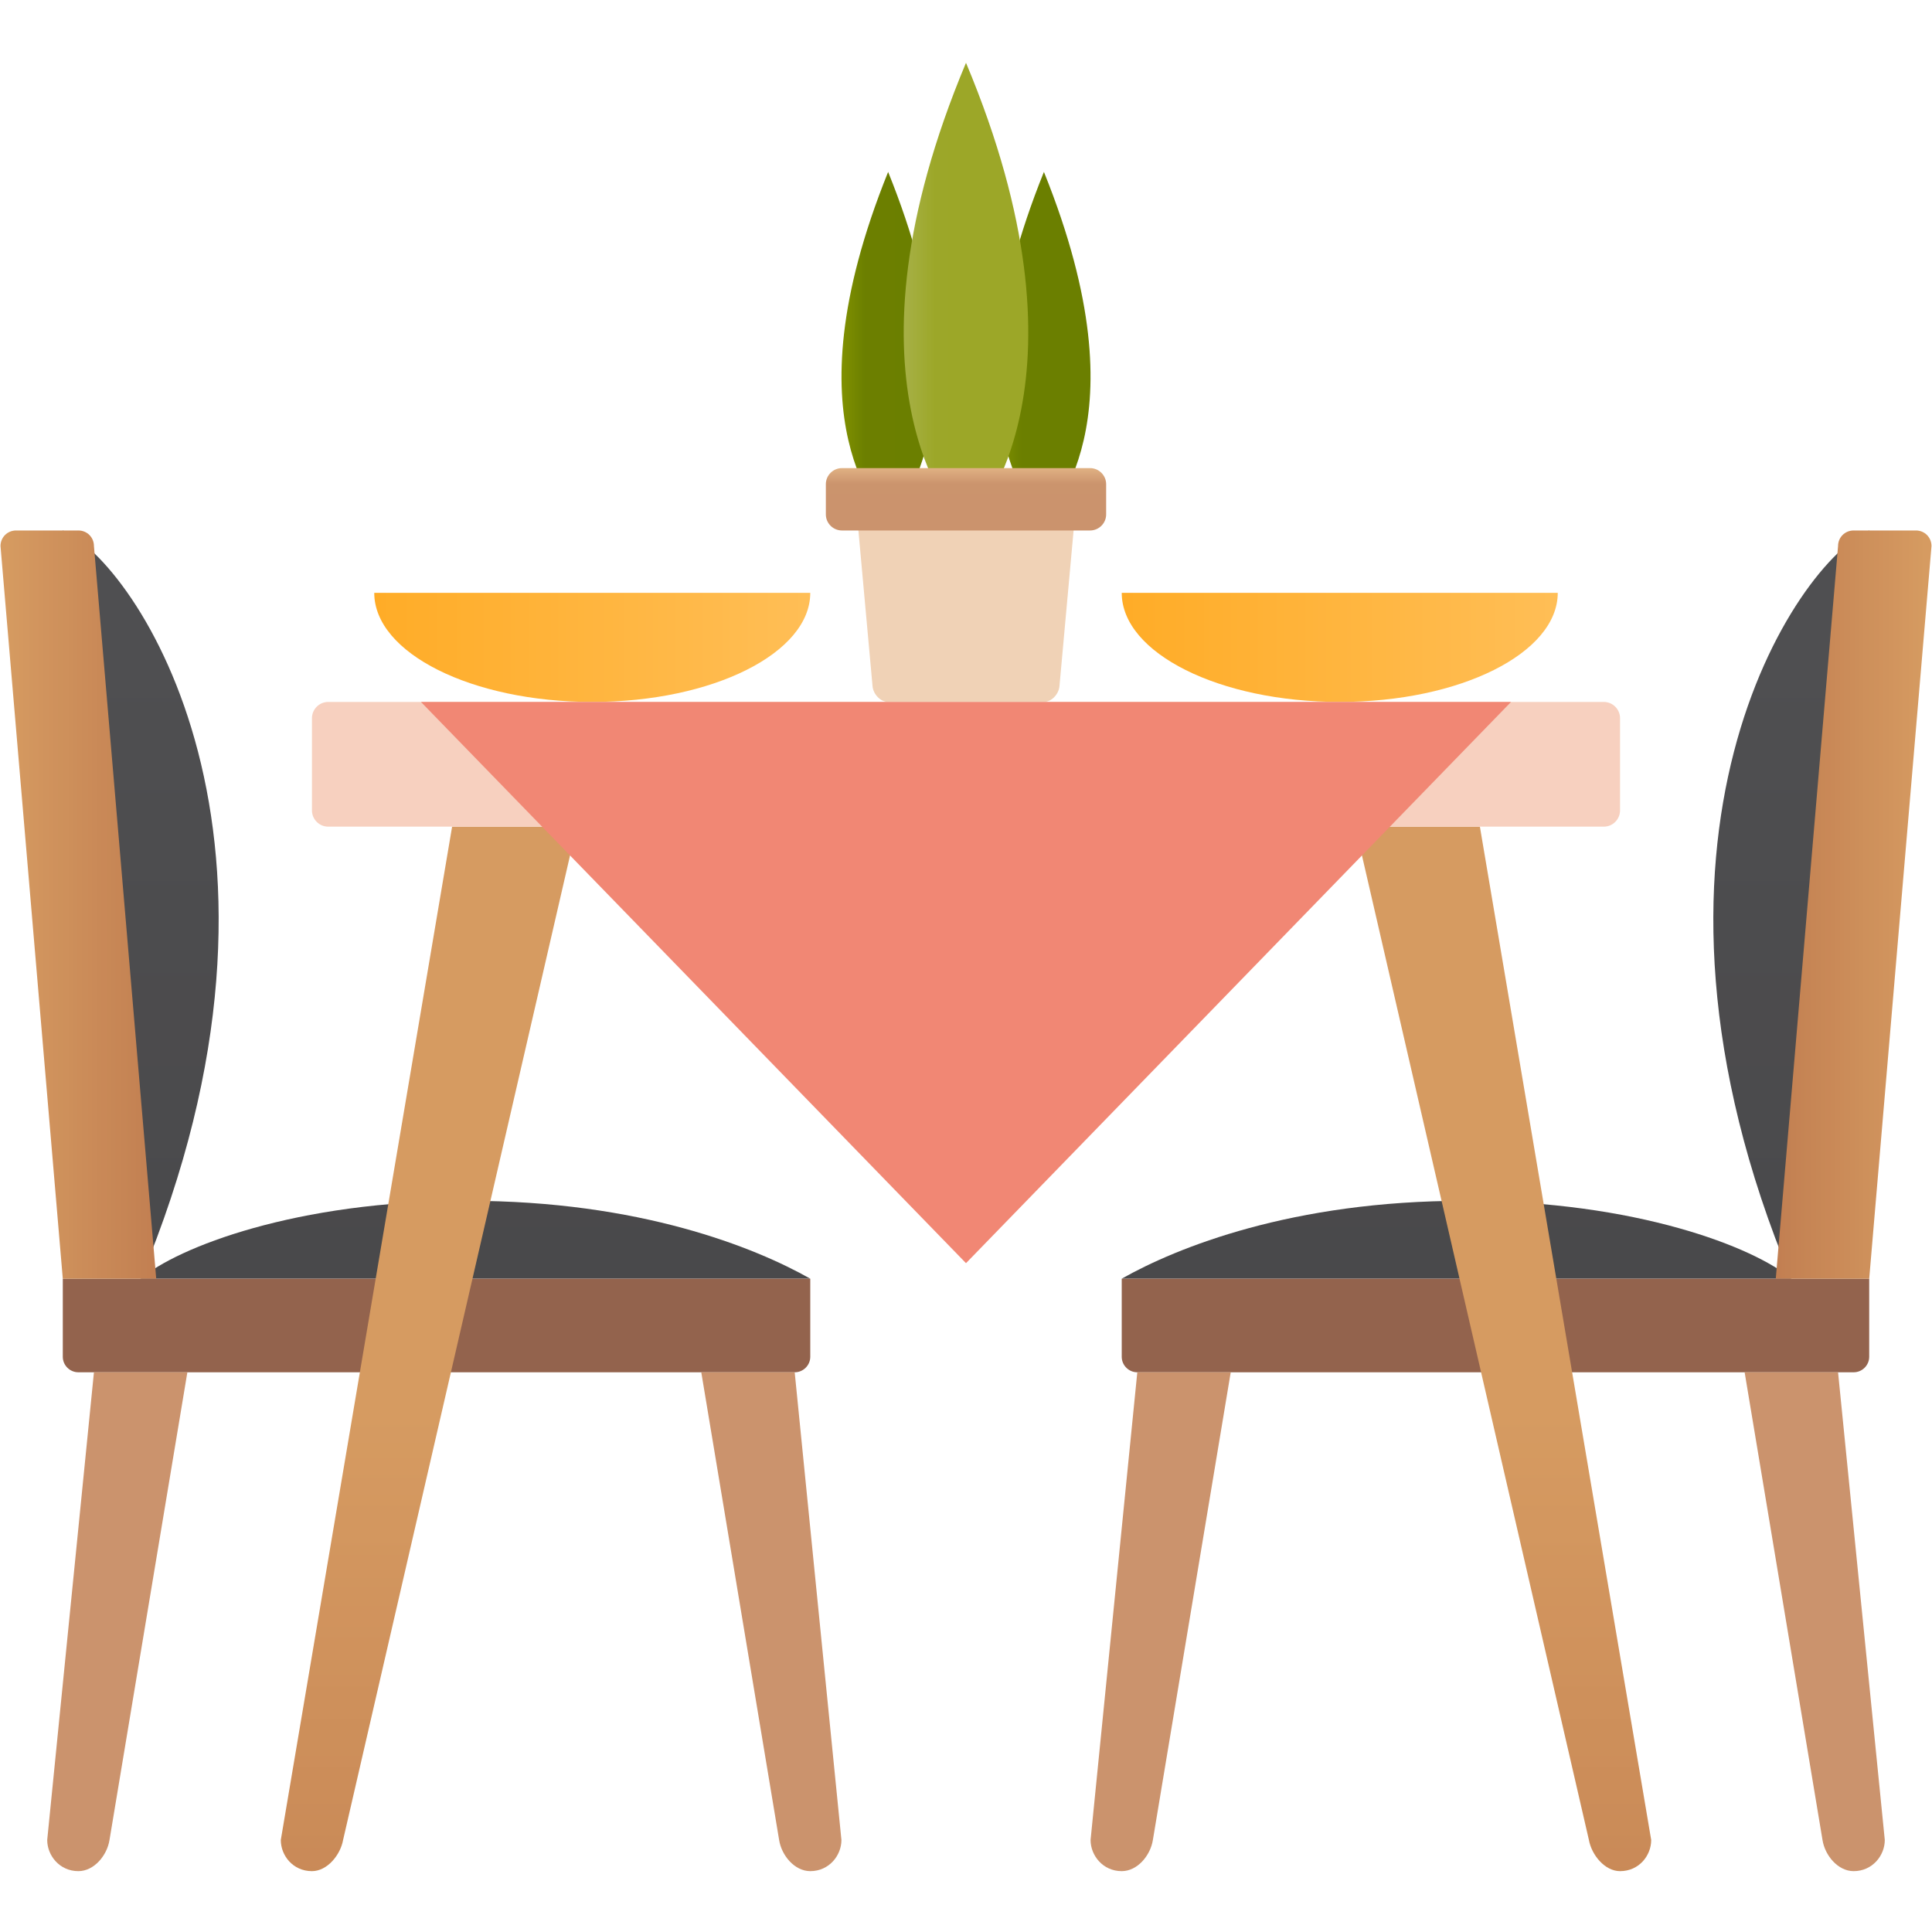 <svg xmlns="http://www.w3.org/2000/svg" xmlns:xlink="http://www.w3.org/1999/xlink" width="500" zoomAndPan="magnify" viewBox="0 0 375 375" height="500" preserveAspectRatio="xMidYMid meet" version="1.0"><defs><clipPath id="54586ae36c"><path d="M 217.727 233.074 L 347.699 233.074 L 347.699 248.191 L 217.727 248.191 Z M 217.727 233.074 " clip-rule="nonzero"/></clipPath><clipPath id="1ba402a15a"><path d="M 284.211 233.074 C 317.602 233.074 340.59 242.152 347.699 248.191 C 347.699 248.191 217.727 248.191 217.727 248.191 C 228.398 242.152 250.832 233.074 284.211 233.074 Z M 284.211 233.074 " clip-rule="nonzero"/></clipPath><clipPath id="15b9e8e75a"><path d="M 284.211 233.074 C 317.602 233.074 340.59 242.152 347.699 248.191 C 347.699 248.191 217.727 248.191 217.727 248.191 C 228.398 242.152 250.832 233.074 284.211 233.074 " clip-rule="nonzero"/></clipPath><linearGradient x1="0.629" gradientTransform="matrix(0, 515.916, 515.364, 0, 282.713, -91.448)" y1="0" x2="0.658" gradientUnits="userSpaceOnUse" y2="0" id="9d67ecb153"><stop stop-opacity="1" stop-color="rgb(28.998%, 28.6%, 29.399%)" offset="0"/><stop stop-opacity="1" stop-color="rgb(28.897%, 28.6%, 29.399%)" offset="0.25"/><stop stop-opacity="1" stop-color="rgb(28.697%, 28.6%, 29.399%)" offset="0.5"/><stop stop-opacity="1" stop-color="rgb(28.6%, 28.6%, 29.399%)" offset="1"/></linearGradient><clipPath id="4457e8cb9d"><path d="M 332 102.965 L 362.812 102.965 L 362.812 248.203 L 332 248.203 Z M 332 102.965 " clip-rule="nonzero"/></clipPath><clipPath id="3314071a3d"><path d="M 362.812 102.965 C 348.562 109.086 312.09 162.961 347.699 248.203 Z M 362.812 102.965 " clip-rule="nonzero"/></clipPath><clipPath id="414d67095d"><path d="M 362.812 102.965 C 348.562 109.086 312.09 162.961 347.699 248.203 L 362.812 102.965 " clip-rule="nonzero"/></clipPath><linearGradient x1="0.383" gradientTransform="matrix(0, 515.916, 515.364, 0, 347.684, -94.474)" y1="0" x2="0.664" gradientUnits="userSpaceOnUse" y2="0" id="8952ca27b3"><stop stop-opacity="1" stop-color="rgb(31%, 31%, 31.799%)" offset="0"/><stop stop-opacity="1" stop-color="rgb(31%, 31%, 31.799%)" offset="0.125"/><stop stop-opacity="1" stop-color="rgb(30.901%, 30.901%, 31.7%)" offset="0.188"/><stop stop-opacity="1" stop-color="rgb(30.701%, 30.701%, 31.5%)" offset="0.25"/><stop stop-opacity="1" stop-color="rgb(30.501%, 30.501%, 31.3%)" offset="0.312"/><stop stop-opacity="1" stop-color="rgb(30.301%, 30.301%, 31.1%)" offset="0.375"/><stop stop-opacity="1" stop-color="rgb(30.099%, 30.099%, 30.899%)" offset="0.438"/><stop stop-opacity="1" stop-color="rgb(29.9%, 29.9%, 30.699%)" offset="0.5"/><stop stop-opacity="1" stop-color="rgb(29.799%, 29.7%, 30.499%)" offset="0.562"/><stop stop-opacity="1" stop-color="rgb(29.799%, 29.498%, 30.299%)" offset="0.625"/><stop stop-opacity="1" stop-color="rgb(29.698%, 29.399%, 30.199%)" offset="0.688"/><stop stop-opacity="1" stop-color="rgb(29.498%, 29.398%, 30.199%)" offset="0.75"/><stop stop-opacity="1" stop-color="rgb(29.297%, 29.297%, 30.098%)" offset="0.812"/><stop stop-opacity="1" stop-color="rgb(29.097%, 29.097%, 29.897%)" offset="0.875"/><stop stop-opacity="1" stop-color="rgb(28.897%, 28.897%, 29.697%)" offset="0.938"/><stop stop-opacity="1" stop-color="rgb(28.699%, 28.699%, 29.498%)" offset="1"/></linearGradient><clipPath id="7c7c6cf94d"><path d="M 217.727 248.203 L 362.812 248.203 L 362.812 266.359 L 217.727 266.359 Z M 217.727 248.203 " clip-rule="nonzero"/></clipPath><clipPath id="f65e08d453"><path d="M 220.738 266.359 L 359.801 266.359 C 361.453 266.359 362.812 265 362.812 263.348 L 362.812 248.203 L 217.727 248.203 L 217.727 263.348 C 217.727 265 219.086 266.359 220.738 266.359 Z M 220.738 266.359 " clip-rule="nonzero"/></clipPath><clipPath id="efa8e0ecbc"><path d="M 220.738 266.359 L 359.801 266.359 C 361.453 266.359 362.812 265 362.812 263.348 L 362.812 248.203 L 217.727 248.203 L 217.727 263.348 C 217.727 265 219.086 266.359 220.738 266.359 " clip-rule="nonzero"/></clipPath><clipPath id="a1e57f0a3f"><path d="M 344.676 102.965 L 374.902 102.965 L 374.902 248.203 L 344.676 248.203 Z M 344.676 102.965 " clip-rule="nonzero"/></clipPath><clipPath id="af96bf0ce3"><path d="M 344.676 248.203 L 362.812 248.203 L 374.902 105.988 C 374.902 104.301 373.57 102.965 371.879 102.965 L 359.789 102.965 C 358.102 102.965 356.766 104.301 356.766 105.988 Z M 344.676 248.203 " clip-rule="nonzero"/></clipPath><clipPath id="7cdd8f3a84"><path d="M 344.676 248.203 L 362.812 248.203 L 374.902 105.988 C 374.902 104.301 373.57 102.965 371.879 102.965 L 359.789 102.965 C 358.102 102.965 356.766 104.301 356.766 105.988 L 344.676 248.203 " clip-rule="nonzero"/></clipPath><linearGradient x1="0" gradientTransform="matrix(-30.226, 0, 0, 30.259, 374.903, 175.584)" y1="0" x2="1" gradientUnits="userSpaceOnUse" y2="0" id="814cde5df1"><stop stop-opacity="1" stop-color="rgb(83.899%, 60.799%, 37.999%)" offset="0"/><stop stop-opacity="1" stop-color="rgb(83.897%, 60.797%, 37.997%)" offset="0.031"/><stop stop-opacity="1" stop-color="rgb(83.701%, 60.6%, 37.801%)" offset="0.062"/><stop stop-opacity="1" stop-color="rgb(83.405%, 60.304%, 37.602%)" offset="0.078"/><stop stop-opacity="1" stop-color="rgb(83.203%, 60.103%, 37.599%)" offset="0.094"/><stop stop-opacity="1" stop-color="rgb(83.101%, 59.901%, 37.524%)" offset="0.109"/><stop stop-opacity="1" stop-color="rgb(83.099%, 59.7%, 37.375%)" offset="0.125"/><stop stop-opacity="1" stop-color="rgb(82.999%, 59.499%, 37.299%)" offset="0.141"/><stop stop-opacity="1" stop-color="rgb(82.797%, 59.297%, 37.297%)" offset="0.156"/><stop stop-opacity="1" stop-color="rgb(82.55%, 59.001%, 37.1%)" offset="0.188"/><stop stop-opacity="1" stop-color="rgb(82.401%, 58.705%, 36.902%)" offset="0.203"/><stop stop-opacity="1" stop-color="rgb(82.399%, 58.504%, 36.899%)" offset="0.219"/><stop stop-opacity="1" stop-color="rgb(82.3%, 58.301%, 36.8%)" offset="0.234"/><stop stop-opacity="1" stop-color="rgb(82.1%, 58.099%, 36.6%)" offset="0.25"/><stop stop-opacity="1" stop-color="rgb(81.898%, 57.898%, 36.499%)" offset="0.266"/><stop stop-opacity="1" stop-color="rgb(81.699%, 57.697%, 36.497%)" offset="0.281"/><stop stop-opacity="1" stop-color="rgb(81.599%, 57.451%, 36.301%)" offset="0.312"/><stop stop-opacity="1" stop-color="rgb(81.502%, 57.204%, 36.102%)" offset="0.328"/><stop stop-opacity="1" stop-color="rgb(81.303%, 57.004%, 36.099%)" offset="0.344"/><stop stop-opacity="1" stop-color="rgb(81.102%, 56.9%, 36%)" offset="0.359"/><stop stop-opacity="1" stop-color="rgb(80.901%, 56.898%, 35.8%)" offset="0.375"/><stop stop-opacity="1" stop-color="rgb(80.8%, 56.798%, 35.699%)" offset="0.391"/><stop stop-opacity="1" stop-color="rgb(80.798%, 56.596%, 35.698%)" offset="0.406"/><stop stop-opacity="1" stop-color="rgb(80.602%, 56.3%, 35.501%)" offset="0.438"/><stop stop-opacity="1" stop-color="rgb(80.305%, 56.004%, 35.303%)" offset="0.453"/><stop stop-opacity="1" stop-color="rgb(80.103%, 55.803%, 35.3%)" offset="0.469"/><stop stop-opacity="1" stop-color="rgb(80%, 55.602%, 35.2%)" offset="0.484"/><stop stop-opacity="1" stop-color="rgb(79.999%, 55.4%, 35.001%)" offset="0.5"/><stop stop-opacity="1" stop-color="rgb(79.898%, 55.199%, 34.9%)" offset="0.516"/><stop stop-opacity="1" stop-color="rgb(79.698%, 54.997%, 34.898%)" offset="0.531"/><stop stop-opacity="1" stop-color="rgb(79.599%, 54.701%, 34.702%)" offset="0.562"/><stop stop-opacity="1" stop-color="rgb(79.501%, 54.405%, 34.502%)" offset="0.578"/><stop stop-opacity="1" stop-color="rgb(79.303%, 54.204%, 34.499%)" offset="0.594"/><stop stop-opacity="1" stop-color="rgb(79.102%, 54.001%, 34.399%)" offset="0.609"/><stop stop-opacity="1" stop-color="rgb(78.9%, 53.799%, 34.2%)" offset="0.625"/><stop stop-opacity="1" stop-color="rgb(78.799%, 53.598%, 34.099%)" offset="0.641"/><stop stop-opacity="1" stop-color="rgb(78.798%, 53.398%, 34.097%)" offset="0.656"/><stop stop-opacity="1" stop-color="rgb(78.601%, 53.299%, 33.9%)" offset="0.688"/><stop stop-opacity="1" stop-color="rgb(78.305%, 53.201%, 33.702%)" offset="0.703"/><stop stop-opacity="1" stop-color="rgb(78.104%, 53.003%, 33.699%)" offset="0.719"/><stop stop-opacity="1" stop-color="rgb(78.001%, 52.802%, 33.6%)" offset="0.734"/><stop stop-opacity="1" stop-color="rgb(78%, 52.6%, 33.4%)" offset="0.75"/><stop stop-opacity="1" stop-color="rgb(77.898%, 52.423%, 33.299%)" offset="0.766"/><stop stop-opacity="1" stop-color="rgb(77.696%, 52.272%, 33.298%)" offset="0.781"/><stop stop-opacity="1" stop-color="rgb(77.451%, 52%, 33.101%)" offset="0.812"/><stop stop-opacity="1" stop-color="rgb(77.301%, 51.704%, 32.903%)" offset="0.828"/><stop stop-opacity="1" stop-color="rgb(77.299%, 51.503%, 32.899%)" offset="0.844"/><stop stop-opacity="1" stop-color="rgb(77.2%, 51.302%, 32.8%)" offset="0.859"/><stop stop-opacity="1" stop-color="rgb(77%, 51.1%, 32.6%)" offset="0.875"/><stop stop-opacity="1" stop-color="rgb(76.799%, 50.899%, 32.5%)" offset="0.891"/><stop stop-opacity="1" stop-color="rgb(76.599%, 50.697%, 32.498%)" offset="0.906"/><stop stop-opacity="1" stop-color="rgb(76.5%, 50.401%, 32.35%)" offset="0.938"/><stop stop-opacity="1" stop-color="rgb(76.402%, 50.105%, 32.201%)" offset="0.953"/><stop stop-opacity="1" stop-color="rgb(76.204%, 49.904%, 32.199%)" offset="0.969"/><stop stop-opacity="1" stop-color="rgb(76.001%, 49.701%, 32.1%)" offset="0.984"/><stop stop-opacity="1" stop-color="rgb(75.8%, 49.5%, 31.9%)" offset="1"/></linearGradient><clipPath id="b935325384"><path d="M 338.633 266.359 L 365.836 266.359 L 365.836 363.188 L 338.633 363.188 Z M 338.633 266.359 " clip-rule="nonzero"/></clipPath><clipPath id="df4bb2bdce"><path d="M 356.766 266.359 L 365.836 357.137 C 365.836 360.16 363.438 363.188 359.789 363.188 C 356.742 363.188 354.219 360.148 353.746 357.137 L 338.633 266.359 Z M 356.766 266.359 " clip-rule="nonzero"/></clipPath><clipPath id="6dd12ca0c8"><path d="M 356.766 266.359 L 365.836 357.137 C 365.836 360.16 363.438 363.188 359.789 363.188 C 356.742 363.188 354.219 360.148 353.746 357.137 L 338.633 266.359 L 356.766 266.359 " clip-rule="nonzero"/></clipPath><clipPath id="2c5f89fb4c"><path d="M 211.68 266.359 L 238.883 266.359 L 238.883 363.188 L 211.68 363.188 Z M 211.68 266.359 " clip-rule="nonzero"/></clipPath><clipPath id="cc78016839"><path d="M 220.75 266.359 L 211.68 357.137 C 211.68 360.16 214.078 363.188 217.727 363.188 C 220.773 363.188 223.301 360.148 223.773 357.137 L 238.883 266.359 Z M 220.75 266.359 " clip-rule="nonzero"/></clipPath><clipPath id="7594ffac67"><path d="M 220.75 266.359 L 211.68 357.137 C 211.68 360.16 214.078 363.188 217.727 363.188 C 220.773 363.188 223.301 360.148 223.773 357.137 L 238.883 266.359 L 220.75 266.359 " clip-rule="nonzero"/></clipPath><clipPath id="84e573f38e"><path d="M 193.547 33.367 L 211.68 33.367 L 211.68 102.965 L 193.547 102.965 Z M 193.547 33.367 " clip-rule="nonzero"/></clipPath><clipPath id="697668f8f5"><path d="M 202.625 33.367 C 182.516 83.211 202.105 99.098 202.613 102.965 C 203.121 99.098 222.734 83.211 202.625 33.367 Z M 202.625 33.367 " clip-rule="nonzero"/></clipPath><clipPath id="bae1be7574"><path d="M 202.625 33.367 C 182.516 83.211 202.105 99.098 202.613 102.965 C 203.121 99.098 222.734 83.211 202.625 33.367 " clip-rule="nonzero"/></clipPath><linearGradient x1="-0.019" gradientTransform="matrix(4.503, 0, 0, 4.508, 193.633, 68.166)" y1="0" x2="4.008" gradientUnits="userSpaceOnUse" y2="0" id="0e1cd5e2dd"><stop stop-opacity="1" stop-color="rgb(50.2%, 56.499%, 0%)" offset="0"/><stop stop-opacity="1" stop-color="rgb(50.183%, 56.491%, 0%)" offset="0.016"/><stop stop-opacity="1" stop-color="rgb(49.815%, 56.306%, 0%)" offset="0.02"/><stop stop-opacity="1" stop-color="rgb(49.463%, 56.131%, 0%)" offset="0.023"/><stop stop-opacity="1" stop-color="rgb(49.431%, 55.954%, 0%)" offset="0.031"/><stop stop-opacity="1" stop-color="rgb(49.261%, 55.602%, 0%)" offset="0.039"/><stop stop-opacity="1" stop-color="rgb(48.949%, 55.362%, 0%)" offset="0.047"/><stop stop-opacity="1" stop-color="rgb(48.598%, 55.209%, 0%)" offset="0.055"/><stop stop-opacity="1" stop-color="rgb(48.311%, 55.009%, 0%)" offset="0.062"/><stop stop-opacity="1" stop-color="rgb(48.158%, 54.858%, 0%)" offset="0.07"/><stop stop-opacity="1" stop-color="rgb(47.945%, 54.64%, 0%)" offset="0.078"/><stop stop-opacity="1" stop-color="rgb(47.641%, 54.288%, 0%)" offset="0.086"/><stop stop-opacity="1" stop-color="rgb(47.304%, 54.086%, 0%)" offset="0.09"/><stop stop-opacity="1" stop-color="rgb(47.099%, 54.06%, 0%)" offset="0.094"/><stop stop-opacity="1" stop-color="rgb(46.927%, 53.879%, 0%)" offset="0.109"/><stop stop-opacity="1" stop-color="rgb(46.577%, 53.551%, 0%)" offset="0.117"/><stop stop-opacity="1" stop-color="rgb(46.35%, 53.351%, 0%)" offset="0.125"/><stop stop-opacity="1" stop-color="rgb(46.199%, 53.198%, 0%)" offset="0.133"/><stop stop-opacity="1" stop-color="rgb(45.921%, 52.921%, 0%)" offset="0.141"/><stop stop-opacity="1" stop-color="rgb(45.569%, 52.621%, 0%)" offset="0.148"/><stop stop-opacity="1" stop-color="rgb(45.245%, 52.477%, 0%)" offset="0.156"/><stop stop-opacity="1" stop-color="rgb(44.917%, 52.327%, 0%)" offset="0.172"/><stop stop-opacity="1" stop-color="rgb(44.51%, 51.991%, 0%)" offset="0.176"/><stop stop-opacity="1" stop-color="rgb(44.284%, 51.784%, 0%)" offset="0.18"/><stop stop-opacity="1" stop-color="rgb(44.107%, 51.607%, 0%)" offset="0.188"/><stop stop-opacity="1" stop-color="rgb(43.779%, 51.279%, 0%)" offset="0.203"/><stop stop-opacity="1" stop-color="rgb(43.449%, 51.062%, 0%)" offset="0.211"/><stop stop-opacity="1" stop-color="rgb(43.097%, 50.909%, 0%)" offset="0.219"/><stop stop-opacity="1" stop-color="rgb(42.81%, 50.645%, 0%)" offset="0.227"/><stop stop-opacity="1" stop-color="rgb(42.668%, 50.334%, 0%)" offset="0.234"/><stop stop-opacity="1" stop-color="rgb(42.519%, 50.006%, 0%)" offset="0.25"/><stop stop-opacity="1" stop-color="rgb(42.229%, 49.805%, 0%)" offset="0.258"/><stop stop-opacity="1" stop-color="rgb(42.029%, 49.799%, 0%)" offset="0.266"/><stop stop-opacity="1" stop-color="rgb(42%, 49.799%, 0%)" offset="0.281"/><stop stop-opacity="1" stop-color="rgb(42%, 49.799%, 0%)" offset="0.312"/><stop stop-opacity="1" stop-color="rgb(42%, 49.799%, 0%)" offset="0.375"/><stop stop-opacity="1" stop-color="rgb(42%, 49.799%, 0%)" offset="0.5"/><stop stop-opacity="1" stop-color="rgb(42%, 49.799%, 0%)" offset="1"/></linearGradient><clipPath id="b352fff987"><path d="M 163.32 33.367 L 181.453 33.367 L 181.453 102.965 L 163.32 102.965 Z M 163.32 33.367 " clip-rule="nonzero"/></clipPath><clipPath id="fb30ebf80f"><path d="M 172.387 33.367 C 152.277 83.211 171.879 99.098 172.387 102.965 C 172.895 99.098 192.496 83.211 172.387 33.367 Z M 172.387 33.367 " clip-rule="nonzero"/></clipPath><clipPath id="39d2f3f66c"><path d="M 172.387 33.367 C 152.277 83.211 171.879 99.098 172.387 102.965 C 172.895 99.098 192.496 83.211 172.387 33.367 " clip-rule="nonzero"/></clipPath><linearGradient x1="-0.017" gradientTransform="matrix(4.503, 0, 0, 4.508, 163.395, 68.166)" y1="0" x2="4.011" gradientUnits="userSpaceOnUse" y2="0" id="b31a7eea42"><stop stop-opacity="1" stop-color="rgb(50.2%, 56.499%, 0%)" offset="0"/><stop stop-opacity="1" stop-color="rgb(50.142%, 56.47%, 0%)" offset="0.016"/><stop stop-opacity="1" stop-color="rgb(49.742%, 56.265%, 0%)" offset="0.02"/><stop stop-opacity="1" stop-color="rgb(49.399%, 56.09%, 0%)" offset="0.023"/><stop stop-opacity="1" stop-color="rgb(49.399%, 55.913%, 0%)" offset="0.031"/><stop stop-opacity="1" stop-color="rgb(49.242%, 55.56%, 0%)" offset="0.039"/><stop stop-opacity="1" stop-color="rgb(48.907%, 55.342%, 0%)" offset="0.047"/><stop stop-opacity="1" stop-color="rgb(48.555%, 55.19%, 0%)" offset="0.055"/><stop stop-opacity="1" stop-color="rgb(48.289%, 54.99%, 0%)" offset="0.062"/><stop stop-opacity="1" stop-color="rgb(48.137%, 54.837%, 0%)" offset="0.07"/><stop stop-opacity="1" stop-color="rgb(47.908%, 54.637%, 0%)" offset="0.078"/><stop stop-opacity="1" stop-color="rgb(47.601%, 54.48%, 0%)" offset="0.086"/><stop stop-opacity="1" stop-color="rgb(47.279%, 54.239%, 0%)" offset="0.09"/><stop stop-opacity="1" stop-color="rgb(47.099%, 54.018%, 0%)" offset="0.094"/><stop stop-opacity="1" stop-color="rgb(46.906%, 53.857%, 0%)" offset="0.109"/><stop stop-opacity="1" stop-color="rgb(46.536%, 53.529%, 0%)" offset="0.117"/><stop stop-opacity="1" stop-color="rgb(46.33%, 53.329%, 0%)" offset="0.125"/><stop stop-opacity="1" stop-color="rgb(46.178%, 53.177%, 0%)" offset="0.133"/><stop stop-opacity="1" stop-color="rgb(45.88%, 52.879%, 0%)" offset="0.141"/><stop stop-opacity="1" stop-color="rgb(45.528%, 52.602%, 0%)" offset="0.148"/><stop stop-opacity="1" stop-color="rgb(45.226%, 52.461%, 0%)" offset="0.156"/><stop stop-opacity="1" stop-color="rgb(45.073%, 52.312%, 0%)" offset="0.164"/><stop stop-opacity="1" stop-color="rgb(44.87%, 52.196%, 0%)" offset="0.172"/><stop stop-opacity="1" stop-color="rgb(44.467%, 51.967%, 0%)" offset="0.176"/><stop stop-opacity="1" stop-color="rgb(44.243%, 51.743%, 0%)" offset="0.18"/><stop stop-opacity="1" stop-color="rgb(44.07%, 51.57%, 0%)" offset="0.188"/><stop stop-opacity="1" stop-color="rgb(43.742%, 51.242%, 0%)" offset="0.203"/><stop stop-opacity="1" stop-color="rgb(43.408%, 51.042%, 0%)" offset="0.211"/><stop stop-opacity="1" stop-color="rgb(43.166%, 50.89%, 0%)" offset="0.219"/><stop stop-opacity="1" stop-color="rgb(43.013%, 50.603%, 0%)" offset="0.227"/><stop stop-opacity="1" stop-color="rgb(42.767%, 50.313%, 0%)" offset="0.234"/><stop stop-opacity="1" stop-color="rgb(42.503%, 50.162%, 0%)" offset="0.242"/><stop stop-opacity="1" stop-color="rgb(42.384%, 49.96%, 0%)" offset="0.25"/><stop stop-opacity="1" stop-color="rgb(42.184%, 49.799%, 0%)" offset="0.5"/><stop stop-opacity="1" stop-color="rgb(42%, 49.799%, 0%)" offset="1"/></linearGradient><clipPath id="8514af0343"><path d="M 175.41 12.188 L 199.59 12.188 L 199.59 102.965 L 175.41 102.965 Z M 175.41 12.188 " clip-rule="nonzero"/></clipPath><clipPath id="39cc6cdf39"><path d="M 187.5 12.188 C 161.879 73.273 184.488 99.938 187.5 102.965 C 190.512 99.938 213.121 73.273 187.5 12.188 Z M 187.5 12.188 " clip-rule="nonzero"/></clipPath><clipPath id="45b9871e64"><path d="M 187.5 12.188 C 161.879 73.273 184.488 99.938 187.5 102.965 C 190.512 99.938 213.121 73.273 187.5 12.188 " clip-rule="nonzero"/></clipPath><linearGradient x1="-0.013" gradientTransform="matrix(6.017, 0, 0, 6.024, 175.485, 57.575)" y1="0" x2="4.006" gradientUnits="userSpaceOnUse" y2="0" id="e53dbf8c22"><stop stop-opacity="1" stop-color="rgb(65.099%, 68.999%, 27.499%)" offset="0"/><stop stop-opacity="1" stop-color="rgb(65.099%, 68.999%, 27.411%)" offset="0.008"/><stop stop-opacity="1" stop-color="rgb(65.002%, 68.901%, 27.113%)" offset="0.012"/><stop stop-opacity="1" stop-color="rgb(64.906%, 68.805%, 26.906%)" offset="0.016"/><stop stop-opacity="1" stop-color="rgb(64.803%, 68.701%, 26.695%)" offset="0.02"/><stop stop-opacity="1" stop-color="rgb(64.699%, 68.599%, 26.485%)" offset="0.023"/><stop stop-opacity="1" stop-color="rgb(64.699%, 68.599%, 26.3%)" offset="0.031"/><stop stop-opacity="1" stop-color="rgb(64.622%, 68.523%, 25.932%)" offset="0.039"/><stop stop-opacity="1" stop-color="rgb(64.423%, 68.323%, 25.563%)" offset="0.047"/><stop stop-opacity="1" stop-color="rgb(64.299%, 68.199%, 25.195%)" offset="0.055"/><stop stop-opacity="1" stop-color="rgb(64.27%, 68.199%, 24.826%)" offset="0.062"/><stop stop-opacity="1" stop-color="rgb(64.07%, 68.187%, 24.458%)" offset="0.07"/><stop stop-opacity="1" stop-color="rgb(63.899%, 67.99%, 24.089%)" offset="0.078"/><stop stop-opacity="1" stop-color="rgb(63.899%, 67.802%, 23.721%)" offset="0.086"/><stop stop-opacity="1" stop-color="rgb(63.733%, 67.799%, 23.352%)" offset="0.094"/><stop stop-opacity="1" stop-color="rgb(63.533%, 67.686%, 22.984%)" offset="0.102"/><stop stop-opacity="1" stop-color="rgb(63.499%, 67.537%, 22.615%)" offset="0.109"/><stop stop-opacity="1" stop-color="rgb(63.33%, 67.499%, 22.246%)" offset="0.117"/><stop stop-opacity="1" stop-color="rgb(63.13%, 67.499%, 21.878%)" offset="0.125"/><stop stop-opacity="1" stop-color="rgb(63.1%, 67.361%, 21.509%)" offset="0.133"/><stop stop-opacity="1" stop-color="rgb(62.978%, 67.162%, 21.141%)" offset="0.141"/><stop stop-opacity="1" stop-color="rgb(62.778%, 67.099%, 20.772%)" offset="0.148"/><stop stop-opacity="1" stop-color="rgb(62.7%, 67.009%, 20.404%)" offset="0.156"/><stop stop-opacity="1" stop-color="rgb(62.643%, 66.809%, 20.035%)" offset="0.164"/><stop stop-opacity="1" stop-color="rgb(62.494%, 66.699%, 19.667%)" offset="0.172"/><stop stop-opacity="1" stop-color="rgb(62.399%, 66.656%, 19.298%)" offset="0.18"/><stop stop-opacity="1" stop-color="rgb(62.363%, 66.457%, 18.921%)" offset="0.188"/><stop stop-opacity="1" stop-color="rgb(62.163%, 66.299%, 18.501%)" offset="0.191"/><stop stop-opacity="1" stop-color="rgb(62%, 66.299%, 18.277%)" offset="0.195"/><stop stop-opacity="1" stop-color="rgb(62%, 66.299%, 18.092%)" offset="0.203"/><stop stop-opacity="1" stop-color="rgb(61.969%, 66.269%, 17.731%)" offset="0.211"/><stop stop-opacity="1" stop-color="rgb(61.769%, 66.069%, 17.413%)" offset="0.219"/><stop stop-opacity="1" stop-color="rgb(61.6%, 65.9%, 17.087%)" offset="0.227"/><stop stop-opacity="1" stop-color="rgb(61.6%, 65.9%, 16.718%)" offset="0.234"/><stop stop-opacity="1" stop-color="rgb(61.432%, 65.732%, 16.35%)" offset="0.242"/><stop stop-opacity="1" stop-color="rgb(61.232%, 65.532%, 15.981%)" offset="0.25"/><stop stop-opacity="1" stop-color="rgb(61.2%, 65.5%, 15.749%)" offset="0.5"/><stop stop-opacity="1" stop-color="rgb(61.2%, 65.5%, 15.7%)" offset="1"/></linearGradient><clipPath id="db277d0117"><path d="M 166.34 99.938 L 208.66 99.938 L 208.66 136.246 L 166.34 136.246 Z M 166.34 99.938 " clip-rule="nonzero"/></clipPath><clipPath id="f90dd2db2c"><path d="M 202.613 136.246 L 172.387 136.246 C 170.875 136.246 169.508 134.723 169.363 133.223 L 166.34 99.938 L 208.66 99.938 L 205.637 133.223 C 205.492 134.723 204.125 136.246 202.613 136.246 Z M 202.613 136.246 " clip-rule="nonzero"/></clipPath><clipPath id="5457427f73"><path d="M 202.613 136.246 L 172.387 136.246 C 170.875 136.246 169.508 134.723 169.363 133.223 L 166.34 99.938 L 208.66 99.938 L 205.637 133.223 C 205.492 134.723 204.125 136.246 202.613 136.246 " clip-rule="nonzero"/></clipPath><clipPath id="3d50caab80"><path d="M 160.297 90.859 L 214.703 90.859 L 214.703 102.965 L 160.297 102.965 Z M 160.297 90.859 " clip-rule="nonzero"/></clipPath><clipPath id="892f7f3026"><path d="M 211.586 102.965 L 163.414 102.965 C 161.703 102.965 160.297 101.559 160.297 99.855 L 160.297 93.969 C 160.297 92.266 161.703 90.859 163.414 90.859 L 211.586 90.859 C 213.297 90.859 214.703 92.266 214.703 93.969 L 214.703 99.855 C 214.703 101.559 213.297 102.965 211.586 102.965 Z M 211.586 102.965 " clip-rule="nonzero"/></clipPath><clipPath id="6516b7de5b"><path d="M 211.586 102.965 L 163.414 102.965 C 161.703 102.965 160.297 101.559 160.297 99.855 L 160.297 93.969 C 160.297 92.266 161.703 90.859 163.414 90.859 L 211.586 90.859 C 213.297 90.859 214.703 92.266 214.703 93.969 L 214.703 99.855 C 214.703 101.559 213.297 102.965 211.586 102.965 " clip-rule="nonzero"/></clipPath><linearGradient x1="-0.012" gradientTransform="matrix(0, 3.012, -3.009, 0, 187.5, 90.896)" y1="0" x2="4.007" gradientUnits="userSpaceOnUse" y2="0" id="de0aafa1b9"><stop stop-opacity="1" stop-color="rgb(87.5%, 68.999%, 50.999%)" offset="0"/><stop stop-opacity="1" stop-color="rgb(87.498%, 68.997%, 50.998%)" offset="0.008"/><stop stop-opacity="1" stop-color="rgb(87.302%, 68.802%, 50.801%)" offset="0.016"/><stop stop-opacity="1" stop-color="rgb(87.085%, 68.385%, 50.586%)" offset="0.02"/><stop stop-opacity="1" stop-color="rgb(87.065%, 68.166%, 50.566%)" offset="0.023"/><stop stop-opacity="1" stop-color="rgb(86.87%, 67.973%, 50.371%)" offset="0.031"/><stop stop-opacity="1" stop-color="rgb(86.487%, 67.633%, 49.986%)" offset="0.039"/><stop stop-opacity="1" stop-color="rgb(86.296%, 67.29%, 49.796%)" offset="0.047"/><stop stop-opacity="1" stop-color="rgb(86.099%, 66.899%, 49.599%)" offset="0.055"/><stop stop-opacity="1" stop-color="rgb(85.901%, 66.701%, 49.208%)" offset="0.062"/><stop stop-opacity="1" stop-color="rgb(85.686%, 66.486%, 48.991%)" offset="0.066"/><stop stop-opacity="1" stop-color="rgb(85.472%, 66.272%, 48.972%)" offset="0.07"/><stop stop-opacity="1" stop-color="rgb(85.286%, 66.077%, 48.776%)" offset="0.078"/><stop stop-opacity="1" stop-color="rgb(85.095%, 65.686%, 48.39%)" offset="0.086"/><stop stop-opacity="1" stop-color="rgb(84.895%, 65.295%, 48.199%)" offset="0.094"/><stop stop-opacity="1" stop-color="rgb(84.505%, 64.905%, 48.004%)" offset="0.102"/><stop stop-opacity="1" stop-color="rgb(84.29%, 64.49%, 47.655%)" offset="0.105"/><stop stop-opacity="1" stop-color="rgb(84.27%, 64.27%, 47.499%)" offset="0.109"/><stop stop-opacity="1" stop-color="rgb(84.084%, 64.075%, 47.488%)" offset="0.117"/><stop stop-opacity="1" stop-color="rgb(83.893%, 63.684%, 47.284%)" offset="0.125"/><stop stop-opacity="1" stop-color="rgb(83.693%, 63.293%, 46.893%)" offset="0.133"/><stop stop-opacity="1" stop-color="rgb(83.302%, 62.903%, 46.7%)" offset="0.141"/><stop stop-opacity="1" stop-color="rgb(83.086%, 62.691%, 46.483%)" offset="0.145"/><stop stop-opacity="1" stop-color="rgb(83.066%, 62.674%, 46.266%)" offset="0.148"/><stop stop-opacity="1" stop-color="rgb(82.874%, 62.524%, 46.083%)" offset="0.156"/><stop stop-opacity="1" stop-color="rgb(82.539%, 62.181%, 45.892%)" offset="0.164"/><stop stop-opacity="1" stop-color="rgb(82.396%, 61.79%, 45.689%)" offset="0.172"/><stop stop-opacity="1" stop-color="rgb(82.199%, 61.4%, 45.299%)" offset="0.18"/><stop stop-opacity="1" stop-color="rgb(81.808%, 61.009%, 45.1%)" offset="0.188"/><stop stop-opacity="1" stop-color="rgb(81.593%, 60.593%, 44.885%)" offset="0.191"/><stop stop-opacity="1" stop-color="rgb(81.573%, 60.373%, 44.673%)" offset="0.195"/><stop stop-opacity="1" stop-color="rgb(81.386%, 60.178%, 44.485%)" offset="0.203"/><stop stop-opacity="1" stop-color="rgb(81.195%, 59.787%, 44.295%)" offset="0.211"/><stop stop-opacity="1" stop-color="rgb(80.997%, 59.396%, 44.096%)" offset="0.219"/><stop stop-opacity="1" stop-color="rgb(80.606%, 59.006%, 43.706%)" offset="0.227"/><stop stop-opacity="1" stop-color="rgb(80.389%, 58.791%, 43.491%)" offset="0.234"/><stop stop-opacity="1" stop-color="rgb(80.174%, 58.575%, 43.275%)" offset="0.242"/><stop stop-opacity="1" stop-color="rgb(79.788%, 58.189%, 42.889%)" offset="0.25"/><stop stop-opacity="1" stop-color="rgb(79.599%, 57.898%, 42.699%)" offset="0.375"/><stop stop-opacity="1" stop-color="rgb(79.599%, 57.698%, 42.699%)" offset="0.5"/><stop stop-opacity="1" stop-color="rgb(79.599%, 57.599%, 42.699%)" offset="1"/></linearGradient><clipPath id="593f4cc28d"><path d="M 27.301 233.074 L 157.273 233.074 L 157.273 248.191 L 27.301 248.191 Z M 27.301 233.074 " clip-rule="nonzero"/></clipPath><clipPath id="d40b35b75c"><path d="M 90.789 233.074 C 57.398 233.074 34.41 242.152 27.301 248.191 C 27.301 248.191 157.273 248.191 157.273 248.191 C 146.602 242.152 124.168 233.074 90.789 233.074 Z M 90.789 233.074 " clip-rule="nonzero"/></clipPath><clipPath id="9ed63a42d7"><path d="M 90.789 233.074 C 57.398 233.074 34.41 242.152 27.301 248.191 C 27.301 248.191 157.273 248.191 157.273 248.191 C 146.602 242.152 124.168 233.074 90.789 233.074 " clip-rule="nonzero"/></clipPath><linearGradient x1="0.629" gradientTransform="matrix(0, 515.916, -515.364, 0, 92.287, -91.448)" y1="0" x2="0.658" gradientUnits="userSpaceOnUse" y2="0" id="54abb103b0"><stop stop-opacity="1" stop-color="rgb(28.998%, 28.6%, 29.399%)" offset="0"/><stop stop-opacity="1" stop-color="rgb(28.897%, 28.6%, 29.399%)" offset="0.25"/><stop stop-opacity="1" stop-color="rgb(28.697%, 28.6%, 29.399%)" offset="0.5"/><stop stop-opacity="1" stop-color="rgb(28.6%, 28.6%, 29.399%)" offset="1"/></linearGradient><clipPath id="30c4e4d01e"><path d="M 12.188 102.965 L 43 102.965 L 43 248.203 L 12.188 248.203 Z M 12.188 102.965 " clip-rule="nonzero"/></clipPath><clipPath id="04df8a175b"><path d="M 12.188 102.965 C 26.426 109.086 62.91 162.961 27.301 248.203 Z M 12.188 102.965 " clip-rule="nonzero"/></clipPath><clipPath id="fa3e3a2b71"><path d="M 12.188 102.965 C 26.426 109.086 62.91 162.961 27.301 248.203 L 12.188 102.965 " clip-rule="nonzero"/></clipPath><linearGradient x1="0.383" gradientTransform="matrix(0, 515.916, -515.364, 0, 27.313, -94.474)" y1="0" x2="0.664" gradientUnits="userSpaceOnUse" y2="0" id="62e55906ca"><stop stop-opacity="1" stop-color="rgb(31%, 31%, 31.799%)" offset="0"/><stop stop-opacity="1" stop-color="rgb(31%, 31%, 31.799%)" offset="0.125"/><stop stop-opacity="1" stop-color="rgb(30.901%, 30.901%, 31.7%)" offset="0.188"/><stop stop-opacity="1" stop-color="rgb(30.701%, 30.701%, 31.5%)" offset="0.25"/><stop stop-opacity="1" stop-color="rgb(30.501%, 30.501%, 31.3%)" offset="0.312"/><stop stop-opacity="1" stop-color="rgb(30.301%, 30.301%, 31.1%)" offset="0.375"/><stop stop-opacity="1" stop-color="rgb(30.099%, 30.099%, 30.899%)" offset="0.438"/><stop stop-opacity="1" stop-color="rgb(29.9%, 29.9%, 30.699%)" offset="0.5"/><stop stop-opacity="1" stop-color="rgb(29.799%, 29.7%, 30.499%)" offset="0.562"/><stop stop-opacity="1" stop-color="rgb(29.799%, 29.498%, 30.299%)" offset="0.625"/><stop stop-opacity="1" stop-color="rgb(29.698%, 29.399%, 30.199%)" offset="0.688"/><stop stop-opacity="1" stop-color="rgb(29.498%, 29.398%, 30.199%)" offset="0.75"/><stop stop-opacity="1" stop-color="rgb(29.297%, 29.297%, 30.098%)" offset="0.812"/><stop stop-opacity="1" stop-color="rgb(29.097%, 29.097%, 29.897%)" offset="0.875"/><stop stop-opacity="1" stop-color="rgb(28.897%, 28.897%, 29.697%)" offset="0.938"/><stop stop-opacity="1" stop-color="rgb(28.699%, 28.699%, 29.498%)" offset="1"/></linearGradient><clipPath id="6e4d567f66"><path d="M 12.188 248.203 L 157.273 248.203 L 157.273 266.359 L 12.188 266.359 Z M 12.188 248.203 " clip-rule="nonzero"/></clipPath><clipPath id="7ffa18b886"><path d="M 154.262 266.359 L 15.211 266.359 C 13.547 266.359 12.188 265 12.188 263.348 L 12.188 248.203 L 157.273 248.203 L 157.273 263.348 C 157.273 265 155.914 266.359 154.262 266.359 Z M 154.262 266.359 " clip-rule="nonzero"/></clipPath><clipPath id="85403b3e16"><path d="M 154.262 266.359 L 15.211 266.359 C 13.547 266.359 12.188 265 12.188 263.348 L 12.188 248.203 L 157.273 248.203 L 157.273 263.348 C 157.273 265 155.914 266.359 154.262 266.359 " clip-rule="nonzero"/></clipPath><clipPath id="a101cbd4b0"><path d="M 0.098 102.965 L 30.324 102.965 L 30.324 248.203 L 0.098 248.203 Z M 0.098 102.965 " clip-rule="nonzero"/></clipPath><clipPath id="a8052f1b67"><path d="M 30.324 248.203 L 12.188 248.203 L 0.098 105.988 C 0.098 104.301 1.43 102.965 3.121 102.965 L 15.211 102.965 C 16.898 102.965 18.234 104.301 18.234 105.988 Z M 30.324 248.203 " clip-rule="nonzero"/></clipPath><clipPath id="3a863dbea3"><path d="M 30.324 248.203 L 12.188 248.203 L 0.098 105.988 C 0.098 104.301 1.43 102.965 3.121 102.965 L 15.211 102.965 C 16.898 102.965 18.234 104.301 18.234 105.988 L 30.324 248.203 " clip-rule="nonzero"/></clipPath><linearGradient x1="-0" gradientTransform="matrix(30.226, 0, 0, 30.259, 0.097, 175.584)" y1="0" x2="1" gradientUnits="userSpaceOnUse" y2="0" id="d34961a0a8"><stop stop-opacity="1" stop-color="rgb(83.899%, 60.799%, 37.999%)" offset="0"/><stop stop-opacity="1" stop-color="rgb(83.897%, 60.797%, 37.997%)" offset="0.031"/><stop stop-opacity="1" stop-color="rgb(83.701%, 60.6%, 37.801%)" offset="0.062"/><stop stop-opacity="1" stop-color="rgb(83.405%, 60.304%, 37.602%)" offset="0.078"/><stop stop-opacity="1" stop-color="rgb(83.203%, 60.103%, 37.599%)" offset="0.094"/><stop stop-opacity="1" stop-color="rgb(83.101%, 59.901%, 37.524%)" offset="0.109"/><stop stop-opacity="1" stop-color="rgb(83.099%, 59.7%, 37.375%)" offset="0.125"/><stop stop-opacity="1" stop-color="rgb(82.999%, 59.499%, 37.299%)" offset="0.141"/><stop stop-opacity="1" stop-color="rgb(82.797%, 59.297%, 37.297%)" offset="0.156"/><stop stop-opacity="1" stop-color="rgb(82.55%, 59.001%, 37.1%)" offset="0.188"/><stop stop-opacity="1" stop-color="rgb(82.401%, 58.705%, 36.902%)" offset="0.203"/><stop stop-opacity="1" stop-color="rgb(82.399%, 58.504%, 36.899%)" offset="0.219"/><stop stop-opacity="1" stop-color="rgb(82.3%, 58.302%, 36.8%)" offset="0.234"/><stop stop-opacity="1" stop-color="rgb(82.1%, 58.099%, 36.6%)" offset="0.25"/><stop stop-opacity="1" stop-color="rgb(81.898%, 57.898%, 36.499%)" offset="0.266"/><stop stop-opacity="1" stop-color="rgb(81.699%, 57.697%, 36.497%)" offset="0.281"/><stop stop-opacity="1" stop-color="rgb(81.599%, 57.451%, 36.301%)" offset="0.312"/><stop stop-opacity="1" stop-color="rgb(81.502%, 57.204%, 36.102%)" offset="0.328"/><stop stop-opacity="1" stop-color="rgb(81.303%, 57.004%, 36.099%)" offset="0.344"/><stop stop-opacity="1" stop-color="rgb(81.102%, 56.9%, 36%)" offset="0.359"/><stop stop-opacity="1" stop-color="rgb(80.901%, 56.898%, 35.8%)" offset="0.375"/><stop stop-opacity="1" stop-color="rgb(80.8%, 56.798%, 35.699%)" offset="0.391"/><stop stop-opacity="1" stop-color="rgb(80.798%, 56.596%, 35.698%)" offset="0.406"/><stop stop-opacity="1" stop-color="rgb(80.602%, 56.3%, 35.501%)" offset="0.438"/><stop stop-opacity="1" stop-color="rgb(80.305%, 56.004%, 35.303%)" offset="0.453"/><stop stop-opacity="1" stop-color="rgb(80.103%, 55.803%, 35.3%)" offset="0.469"/><stop stop-opacity="1" stop-color="rgb(80%, 55.602%, 35.2%)" offset="0.484"/><stop stop-opacity="1" stop-color="rgb(79.999%, 55.4%, 35.001%)" offset="0.5"/><stop stop-opacity="1" stop-color="rgb(79.898%, 55.199%, 34.9%)" offset="0.516"/><stop stop-opacity="1" stop-color="rgb(79.698%, 54.997%, 34.898%)" offset="0.531"/><stop stop-opacity="1" stop-color="rgb(79.599%, 54.701%, 34.702%)" offset="0.562"/><stop stop-opacity="1" stop-color="rgb(79.501%, 54.405%, 34.502%)" offset="0.578"/><stop stop-opacity="1" stop-color="rgb(79.303%, 54.204%, 34.499%)" offset="0.594"/><stop stop-opacity="1" stop-color="rgb(79.102%, 54.001%, 34.399%)" offset="0.609"/><stop stop-opacity="1" stop-color="rgb(78.9%, 53.799%, 34.2%)" offset="0.625"/><stop stop-opacity="1" stop-color="rgb(78.799%, 53.598%, 34.099%)" offset="0.641"/><stop stop-opacity="1" stop-color="rgb(78.798%, 53.398%, 34.097%)" offset="0.656"/><stop stop-opacity="1" stop-color="rgb(78.601%, 53.299%, 33.9%)" offset="0.688"/><stop stop-opacity="1" stop-color="rgb(78.305%, 53.201%, 33.702%)" offset="0.703"/><stop stop-opacity="1" stop-color="rgb(78.104%, 53.003%, 33.699%)" offset="0.719"/><stop stop-opacity="1" stop-color="rgb(78.001%, 52.802%, 33.6%)" offset="0.734"/><stop stop-opacity="1" stop-color="rgb(78%, 52.6%, 33.4%)" offset="0.75"/><stop stop-opacity="1" stop-color="rgb(77.898%, 52.423%, 33.299%)" offset="0.766"/><stop stop-opacity="1" stop-color="rgb(77.696%, 52.272%, 33.298%)" offset="0.781"/><stop stop-opacity="1" stop-color="rgb(77.451%, 52%, 33.101%)" offset="0.812"/><stop stop-opacity="1" stop-color="rgb(77.301%, 51.704%, 32.903%)" offset="0.828"/><stop stop-opacity="1" stop-color="rgb(77.299%, 51.503%, 32.899%)" offset="0.844"/><stop stop-opacity="1" stop-color="rgb(77.2%, 51.302%, 32.8%)" offset="0.859"/><stop stop-opacity="1" stop-color="rgb(77%, 51.1%, 32.6%)" offset="0.875"/><stop stop-opacity="1" stop-color="rgb(76.799%, 50.899%, 32.5%)" offset="0.891"/><stop stop-opacity="1" stop-color="rgb(76.599%, 50.697%, 32.498%)" offset="0.906"/><stop stop-opacity="1" stop-color="rgb(76.5%, 50.401%, 32.35%)" offset="0.938"/><stop stop-opacity="1" stop-color="rgb(76.402%, 50.105%, 32.201%)" offset="0.953"/><stop stop-opacity="1" stop-color="rgb(76.204%, 49.904%, 32.199%)" offset="0.969"/><stop stop-opacity="1" stop-color="rgb(76.001%, 49.701%, 32.1%)" offset="0.984"/><stop stop-opacity="1" stop-color="rgb(75.8%, 49.5%, 31.9%)" offset="1"/></linearGradient><clipPath id="e055aa2afe"><path d="M 9.164 266.359 L 36.367 266.359 L 36.367 363.188 L 9.164 363.188 Z M 9.164 266.359 " clip-rule="nonzero"/></clipPath><clipPath id="85fd377fff"><path d="M 18.234 266.359 L 9.164 357.137 C 9.164 360.16 11.562 363.188 15.211 363.188 C 18.258 363.188 20.781 360.148 21.254 357.137 L 36.367 266.359 Z M 18.234 266.359 " clip-rule="nonzero"/></clipPath><clipPath id="6107833d60"><path d="M 18.234 266.359 L 9.164 357.137 C 9.164 360.16 11.562 363.188 15.211 363.188 C 18.258 363.188 20.781 360.148 21.254 357.137 L 36.367 266.359 L 18.234 266.359 " clip-rule="nonzero"/></clipPath><clipPath id="b3bbbcf787"><path d="M 136.117 266.359 L 163.32 266.359 L 163.32 363.188 L 136.117 363.188 Z M 136.117 266.359 " clip-rule="nonzero"/></clipPath><clipPath id="c07a81155f"><path d="M 154.25 266.359 L 163.32 357.137 C 163.32 360.16 160.922 363.188 157.273 363.188 C 154.227 363.188 151.699 360.148 151.227 357.137 L 136.117 266.359 Z M 154.25 266.359 " clip-rule="nonzero"/></clipPath><clipPath id="f234daa82e"><path d="M 154.25 266.359 L 163.32 357.137 C 163.32 360.16 160.922 363.188 157.273 363.188 C 154.227 363.188 151.699 360.148 151.227 357.137 L 136.117 266.359 L 154.25 266.359 " clip-rule="nonzero"/></clipPath><clipPath id="5003f46967"><path d="M 54.504 160.453 L 111.934 160.453 L 111.934 363.188 L 54.504 363.188 Z M 54.504 160.453 " clip-rule="nonzero"/></clipPath><clipPath id="b05dfed157"><path d="M 87.754 160.453 L 54.504 357.137 C 54.504 360.16 56.855 363.188 60.551 363.188 C 63.512 363.188 66.074 360.055 66.594 357.137 L 111.934 160.453 Z M 87.754 160.453 " clip-rule="nonzero"/></clipPath><clipPath id="fc404e89e5"><path d="M 87.754 160.453 L 54.504 357.137 C 54.504 360.16 56.855 363.188 60.551 363.188 C 63.512 363.188 66.074 360.055 66.594 357.137 L 111.934 160.453 L 87.754 160.453 " clip-rule="nonzero"/></clipPath><linearGradient x1="-0.747" gradientTransform="matrix(0, 149.697, -149.537, 0, 83.219, 272.206)" y1="0" x2="0.608" gradientUnits="userSpaceOnUse" y2="0" id="4913de841a"><stop stop-opacity="1" stop-color="rgb(83.899%, 60.799%, 37.999%)" offset="0"/><stop stop-opacity="1" stop-color="rgb(83.899%, 60.799%, 37.999%)" offset="0.5"/><stop stop-opacity="1" stop-color="rgb(83.899%, 60.799%, 37.999%)" offset="0.562"/><stop stop-opacity="1" stop-color="rgb(83.8%, 60.701%, 37.999%)" offset="0.57"/><stop stop-opacity="1" stop-color="rgb(83.6%, 60.501%, 37.996%)" offset="0.578"/><stop stop-opacity="1" stop-color="rgb(83.499%, 60.399%, 37.799%)" offset="0.594"/><stop stop-opacity="1" stop-color="rgb(83.499%, 60.297%, 37.601%)" offset="0.602"/><stop stop-opacity="1" stop-color="rgb(83.493%, 60.092%, 37.599%)" offset="0.609"/><stop stop-opacity="1" stop-color="rgb(83.293%, 59.793%, 37.599%)" offset="0.625"/><stop stop-opacity="1" stop-color="rgb(83.099%, 59.599%, 37.453%)" offset="0.641"/><stop stop-opacity="1" stop-color="rgb(83%, 59.5%, 37.302%)" offset="0.648"/><stop stop-opacity="1" stop-color="rgb(82.8%, 59.3%, 37.299%)" offset="0.656"/><stop stop-opacity="1" stop-color="rgb(82.553%, 59.006%, 37.105%)" offset="0.688"/><stop stop-opacity="1" stop-color="rgb(82.404%, 58.708%, 36.905%)" offset="0.695"/><stop stop-opacity="1" stop-color="rgb(82.397%, 58.502%, 36.899%)" offset="0.703"/><stop stop-opacity="1" stop-color="rgb(82.201%, 58.4%, 36.899%)" offset="0.719"/><stop stop-opacity="1" stop-color="rgb(82.002%, 58.299%, 36.798%)" offset="0.727"/><stop stop-opacity="1" stop-color="rgb(81.999%, 58.095%, 36.598%)" offset="0.734"/><stop stop-opacity="1" stop-color="rgb(81.999%, 57.796%, 36.499%)" offset="0.75"/><stop stop-opacity="1" stop-color="rgb(81.804%, 57.599%, 36.499%)" offset="0.766"/><stop stop-opacity="1" stop-color="rgb(81.604%, 57.524%, 36.4%)" offset="0.773"/><stop stop-opacity="1" stop-color="rgb(81.596%, 57.375%, 36.2%)" offset="0.781"/><stop stop-opacity="1" stop-color="rgb(81.4%, 57.3%, 36.099%)" offset="0.797"/><stop stop-opacity="1" stop-color="rgb(81.201%, 57.106%, 36.099%)" offset="0.812"/><stop stop-opacity="1" stop-color="rgb(81.102%, 56.81%, 36.002%)" offset="0.82"/><stop stop-opacity="1" stop-color="rgb(80.902%, 56.602%, 35.802%)" offset="0.828"/><stop stop-opacity="1" stop-color="rgb(80.8%, 56.499%, 35.699%)" offset="0.844"/><stop stop-opacity="1" stop-color="rgb(80.699%, 56.4%, 35.599%)" offset="0.852"/><stop stop-opacity="1" stop-color="rgb(80.499%, 56.2%, 35.399%)" offset="0.859"/><stop stop-opacity="1" stop-color="rgb(80.399%, 56.099%, 35.3%)" offset="0.875"/><stop stop-opacity="1" stop-color="rgb(80.399%, 55.905%, 35.3%)" offset="0.891"/><stop stop-opacity="1" stop-color="rgb(80.301%, 55.608%, 35.202%)" offset="0.898"/><stop stop-opacity="1" stop-color="rgb(80.101%, 55.402%, 35.002%)" offset="0.906"/><stop stop-opacity="1" stop-color="rgb(79.807%, 55.107%, 34.9%)" offset="0.938"/><stop stop-opacity="1" stop-color="rgb(79.607%, 54.907%, 34.804%)" offset="0.945"/><stop stop-opacity="1" stop-color="rgb(79.599%, 54.9%, 34.604%)" offset="0.953"/><stop stop-opacity="1" stop-color="rgb(79.404%, 54.704%, 34.499%)" offset="0.969"/><stop stop-opacity="1" stop-color="rgb(79.204%, 54.405%, 34.499%)" offset="0.977"/><stop stop-opacity="1" stop-color="rgb(79.196%, 54.199%, 34.496%)" offset="0.984"/><stop stop-opacity="1" stop-color="rgb(78.998%, 54.099%, 34.299%)" offset="1"/></linearGradient><clipPath id="8c13f1733d"><path d="M 263.066 160.453 L 320.496 160.453 L 320.496 363.188 L 263.066 363.188 Z M 263.066 160.453 " clip-rule="nonzero"/></clipPath><clipPath id="decabb882e"><path d="M 287.246 160.453 L 320.496 357.137 C 320.496 360.16 318.145 363.188 314.449 363.188 C 311.488 363.188 308.938 360.055 308.406 357.137 L 263.066 160.453 Z M 287.246 160.453 " clip-rule="nonzero"/></clipPath><clipPath id="dd07870348"><path d="M 287.246 160.453 L 320.496 357.137 C 320.496 360.16 318.145 363.188 314.449 363.188 C 311.488 363.188 308.938 360.055 308.406 357.137 L 263.066 160.453 L 287.246 160.453 " clip-rule="nonzero"/></clipPath><linearGradient x1="-0.747" gradientTransform="matrix(0, 149.697, -149.537, 0, 291.781, 272.206)" y1="0" x2="0.608" gradientUnits="userSpaceOnUse" y2="0" id="0088704108"><stop stop-opacity="1" stop-color="rgb(83.899%, 60.799%, 37.999%)" offset="0"/><stop stop-opacity="1" stop-color="rgb(83.899%, 60.799%, 37.999%)" offset="0.5"/><stop stop-opacity="1" stop-color="rgb(83.899%, 60.799%, 37.999%)" offset="0.562"/><stop stop-opacity="1" stop-color="rgb(83.8%, 60.701%, 37.999%)" offset="0.57"/><stop stop-opacity="1" stop-color="rgb(83.6%, 60.501%, 37.996%)" offset="0.578"/><stop stop-opacity="1" stop-color="rgb(83.499%, 60.399%, 37.799%)" offset="0.594"/><stop stop-opacity="1" stop-color="rgb(83.499%, 60.297%, 37.601%)" offset="0.602"/><stop stop-opacity="1" stop-color="rgb(83.493%, 60.092%, 37.599%)" offset="0.609"/><stop stop-opacity="1" stop-color="rgb(83.293%, 59.793%, 37.599%)" offset="0.625"/><stop stop-opacity="1" stop-color="rgb(83.099%, 59.599%, 37.453%)" offset="0.641"/><stop stop-opacity="1" stop-color="rgb(83%, 59.5%, 37.302%)" offset="0.648"/><stop stop-opacity="1" stop-color="rgb(82.8%, 59.3%, 37.299%)" offset="0.656"/><stop stop-opacity="1" stop-color="rgb(82.553%, 59.006%, 37.105%)" offset="0.688"/><stop stop-opacity="1" stop-color="rgb(82.404%, 58.708%, 36.905%)" offset="0.695"/><stop stop-opacity="1" stop-color="rgb(82.397%, 58.502%, 36.899%)" offset="0.703"/><stop stop-opacity="1" stop-color="rgb(82.201%, 58.4%, 36.899%)" offset="0.719"/><stop stop-opacity="1" stop-color="rgb(82.002%, 58.299%, 36.798%)" offset="0.727"/><stop stop-opacity="1" stop-color="rgb(81.999%, 58.095%, 36.598%)" offset="0.734"/><stop stop-opacity="1" stop-color="rgb(81.999%, 57.796%, 36.499%)" offset="0.75"/><stop stop-opacity="1" stop-color="rgb(81.804%, 57.599%, 36.499%)" offset="0.766"/><stop stop-opacity="1" stop-color="rgb(81.604%, 57.524%, 36.4%)" offset="0.773"/><stop stop-opacity="1" stop-color="rgb(81.596%, 57.375%, 36.2%)" offset="0.781"/><stop stop-opacity="1" stop-color="rgb(81.4%, 57.3%, 36.099%)" offset="0.797"/><stop stop-opacity="1" stop-color="rgb(81.201%, 57.106%, 36.099%)" offset="0.812"/><stop stop-opacity="1" stop-color="rgb(81.102%, 56.81%, 36.002%)" offset="0.82"/><stop stop-opacity="1" stop-color="rgb(80.902%, 56.602%, 35.802%)" offset="0.828"/><stop stop-opacity="1" stop-color="rgb(80.8%, 56.499%, 35.699%)" offset="0.844"/><stop stop-opacity="1" stop-color="rgb(80.699%, 56.4%, 35.599%)" offset="0.852"/><stop stop-opacity="1" stop-color="rgb(80.499%, 56.2%, 35.399%)" offset="0.859"/><stop stop-opacity="1" stop-color="rgb(80.399%, 56.099%, 35.3%)" offset="0.875"/><stop stop-opacity="1" stop-color="rgb(80.399%, 55.905%, 35.3%)" offset="0.891"/><stop stop-opacity="1" stop-color="rgb(80.301%, 55.608%, 35.202%)" offset="0.898"/><stop stop-opacity="1" stop-color="rgb(80.101%, 55.402%, 35.002%)" offset="0.906"/><stop stop-opacity="1" stop-color="rgb(79.807%, 55.107%, 34.9%)" offset="0.938"/><stop stop-opacity="1" stop-color="rgb(79.607%, 54.907%, 34.804%)" offset="0.945"/><stop stop-opacity="1" stop-color="rgb(79.599%, 54.9%, 34.604%)" offset="0.953"/><stop stop-opacity="1" stop-color="rgb(79.404%, 54.704%, 34.499%)" offset="0.969"/><stop stop-opacity="1" stop-color="rgb(79.204%, 54.405%, 34.499%)" offset="0.977"/><stop stop-opacity="1" stop-color="rgb(79.196%, 54.199%, 34.496%)" offset="0.984"/><stop stop-opacity="1" stop-color="rgb(78.998%, 54.099%, 34.299%)" offset="1"/></linearGradient><clipPath id="65576f9d92"><path d="M 72.641 115.066 L 157.273 115.066 L 157.273 136.246 L 72.641 136.246 Z M 72.641 115.066 " clip-rule="nonzero"/></clipPath><clipPath id="fe4a4d4c12"><path d="M 157.273 115.066 C 157.273 126.77 138.324 136.246 114.957 136.246 C 91.59 136.246 72.641 126.77 72.641 115.066 Z M 157.273 115.066 " clip-rule="nonzero"/></clipPath><clipPath id="717f794de9"><path d="M 157.273 115.066 C 157.273 126.77 138.324 136.246 114.957 136.246 C 91.59 136.246 72.641 126.77 72.641 115.066 L 157.273 115.066 " clip-rule="nonzero"/></clipPath><linearGradient x1="-0" gradientTransform="matrix(84.634, 0, 0, 84.724, 72.64, 125.657)" y1="0" x2="1" gradientUnits="userSpaceOnUse" y2="0" id="03558acb54"><stop stop-opacity="1" stop-color="rgb(100%, 67.499%, 15.3%)" offset="0"/><stop stop-opacity="1" stop-color="rgb(100%, 67.499%, 15.495%)" offset="0.016"/><stop stop-opacity="1" stop-color="rgb(100%, 67.574%, 15.794%)" offset="0.023"/><stop stop-opacity="1" stop-color="rgb(100%, 67.723%, 15.999%)" offset="0.031"/><stop stop-opacity="1" stop-color="rgb(100%, 67.799%, 16.293%)" offset="0.062"/><stop stop-opacity="1" stop-color="rgb(100%, 67.897%, 16.591%)" offset="0.07"/><stop stop-opacity="1" stop-color="rgb(100%, 68.097%, 16.798%)" offset="0.078"/><stop stop-opacity="1" stop-color="rgb(100%, 68.199%, 17.097%)" offset="0.094"/><stop stop-opacity="1" stop-color="rgb(100%, 68.199%, 17.445%)" offset="0.125"/><stop stop-opacity="1" stop-color="rgb(100%, 68.394%, 17.795%)" offset="0.141"/><stop stop-opacity="1" stop-color="rgb(100%, 68.594%, 17.998%)" offset="0.156"/><stop stop-opacity="1" stop-color="rgb(100%, 68.599%, 18.201%)" offset="0.172"/><stop stop-opacity="1" stop-color="rgb(100%, 68.793%, 18.591%)" offset="0.188"/><stop stop-opacity="1" stop-color="rgb(100%, 68.993%, 18.89%)" offset="0.195"/><stop stop-opacity="1" stop-color="rgb(100%, 68.999%, 19.096%)" offset="0.203"/><stop stop-opacity="1" stop-color="rgb(100%, 68.999%, 19.199%)" offset="0.219"/><stop stop-opacity="1" stop-color="rgb(100%, 68.999%, 19.299%)" offset="0.227"/><stop stop-opacity="1" stop-color="rgb(100%, 69.003%, 19.505%)" offset="0.234"/><stop stop-opacity="1" stop-color="rgb(100%, 69.203%, 19.804%)" offset="0.25"/><stop stop-opacity="1" stop-color="rgb(100%, 69.398%, 20.195%)" offset="0.266"/><stop stop-opacity="1" stop-color="rgb(100%, 69.398%, 20.398%)" offset="0.281"/><stop stop-opacity="1" stop-color="rgb(100%, 69.398%, 20.601%)" offset="0.297"/><stop stop-opacity="1" stop-color="rgb(100%, 69.592%, 20.992%)" offset="0.312"/><stop stop-opacity="1" stop-color="rgb(100%, 69.792%, 21.291%)" offset="0.32"/><stop stop-opacity="1" stop-color="rgb(100%, 69.8%, 21.497%)" offset="0.328"/><stop stop-opacity="1" stop-color="rgb(100%, 69.8%, 21.599%)" offset="0.344"/><stop stop-opacity="1" stop-color="rgb(100%, 69.901%, 21.7%)" offset="0.352"/><stop stop-opacity="1" stop-color="rgb(100%, 70.1%, 21.904%)" offset="0.359"/><stop stop-opacity="1" stop-color="rgb(100%, 70.2%, 22.205%)" offset="0.375"/><stop stop-opacity="1" stop-color="rgb(100%, 70.203%, 22.552%)" offset="0.406"/><stop stop-opacity="1" stop-color="rgb(100%, 70.401%, 22.9%)" offset="0.422"/><stop stop-opacity="1" stop-color="rgb(100%, 70.598%, 23.291%)" offset="0.438"/><stop stop-opacity="1" stop-color="rgb(100%, 70.599%, 23.59%)" offset="0.445"/><stop stop-opacity="1" stop-color="rgb(100%, 70.601%, 23.796%)" offset="0.453"/><stop stop-opacity="1" stop-color="rgb(100%, 70.798%, 23.9%)" offset="0.469"/><stop stop-opacity="1" stop-color="rgb(100%, 70.996%, 24.001%)" offset="0.477"/><stop stop-opacity="1" stop-color="rgb(100%, 70.999%, 24.205%)" offset="0.484"/><stop stop-opacity="1" stop-color="rgb(100%, 70.999%, 24.504%)" offset="0.5"/><stop stop-opacity="1" stop-color="rgb(100%, 70.999%, 24.895%)" offset="0.516"/><stop stop-opacity="1" stop-color="rgb(100%, 71.098%, 25.095%)" offset="0.523"/><stop stop-opacity="1" stop-color="rgb(100%, 71.298%, 25.102%)" offset="0.531"/><stop stop-opacity="1" stop-color="rgb(100%, 71.399%, 25.301%)" offset="0.547"/><stop stop-opacity="1" stop-color="rgb(100%, 71.399%, 25.691%)" offset="0.562"/><stop stop-opacity="1" stop-color="rgb(100%, 71.497%, 25.99%)" offset="0.57"/><stop stop-opacity="1" stop-color="rgb(100%, 71.696%, 26.196%)" offset="0.578"/><stop stop-opacity="1" stop-color="rgb(100%, 71.799%, 26.299%)" offset="0.594"/><stop stop-opacity="1" stop-color="rgb(100%, 71.799%, 26.399%)" offset="0.602"/><stop stop-opacity="1" stop-color="rgb(100%, 71.799%, 26.605%)" offset="0.609"/><stop stop-opacity="1" stop-color="rgb(100%, 71.799%, 26.904%)" offset="0.625"/><stop stop-opacity="1" stop-color="rgb(100%, 71.994%, 27.1%)" offset="0.641"/><stop stop-opacity="1" stop-color="rgb(100%, 72.194%, 27.199%)" offset="0.648"/><stop stop-opacity="1" stop-color="rgb(100%, 72.198%, 27.4%)" offset="0.656"/><stop stop-opacity="1" stop-color="rgb(100%, 72.198%, 27.65%)" offset="0.672"/><stop stop-opacity="1" stop-color="rgb(100%, 72.343%, 27.991%)" offset="0.688"/><stop stop-opacity="1" stop-color="rgb(100%, 72.495%, 28.194%)" offset="0.703"/><stop stop-opacity="1" stop-color="rgb(100%, 72.499%, 28.398%)" offset="0.719"/><stop stop-opacity="1" stop-color="rgb(100%, 72.499%, 28.697%)" offset="0.727"/><stop stop-opacity="1" stop-color="rgb(100%, 72.504%, 28.905%)" offset="0.734"/><stop stop-opacity="1" stop-color="rgb(100%, 72.704%, 29.204%)" offset="0.75"/><stop stop-opacity="1" stop-color="rgb(100%, 72.899%, 29.399%)" offset="0.766"/><stop stop-opacity="1" stop-color="rgb(100%, 72.899%, 29.498%)" offset="0.773"/><stop stop-opacity="1" stop-color="rgb(100%, 72.902%, 29.701%)" offset="0.781"/><stop stop-opacity="1" stop-color="rgb(100%, 73.1%, 30%)" offset="0.797"/><stop stop-opacity="1" stop-color="rgb(100%, 73.297%, 30.391%)" offset="0.812"/><stop stop-opacity="1" stop-color="rgb(100%, 73.299%, 30.594%)" offset="0.828"/><stop stop-opacity="1" stop-color="rgb(100%, 73.299%, 30.798%)" offset="0.844"/><stop stop-opacity="1" stop-color="rgb(100%, 73.399%, 31.097%)" offset="0.852"/><stop stop-opacity="1" stop-color="rgb(100%, 73.601%, 31.305%)" offset="0.859"/><stop stop-opacity="1" stop-color="rgb(100%, 73.7%, 31.604%)" offset="0.875"/><stop stop-opacity="1" stop-color="rgb(100%, 73.7%, 31.799%)" offset="0.891"/><stop stop-opacity="1" stop-color="rgb(100%, 73.799%, 31.898%)" offset="0.898"/><stop stop-opacity="1" stop-color="rgb(100%, 73.999%, 32.1%)" offset="0.906"/><stop stop-opacity="1" stop-color="rgb(100%, 74.1%, 32.35%)" offset="0.922"/><stop stop-opacity="1" stop-color="rgb(100%, 74.1%, 32.692%)" offset="0.938"/><stop stop-opacity="1" stop-color="rgb(100%, 74.101%, 32.895%)" offset="0.953"/><stop stop-opacity="1" stop-color="rgb(100%, 74.298%, 33.098%)" offset="0.969"/><stop stop-opacity="1" stop-color="rgb(100%, 74.496%, 33.397%)" offset="0.977"/><stop stop-opacity="1" stop-color="rgb(100%, 74.5%, 33.604%)" offset="0.984"/><stop stop-opacity="1" stop-color="rgb(100%, 74.5%, 33.904%)" offset="1"/></linearGradient><clipPath id="1e61430562"><path d="M 217.727 115.066 L 302.359 115.066 L 302.359 136.246 L 217.727 136.246 Z M 217.727 115.066 " clip-rule="nonzero"/></clipPath><clipPath id="18431c5e90"><path d="M 302.359 115.066 C 302.359 126.77 283.41 136.246 260.043 136.246 C 236.676 136.246 217.727 126.77 217.727 115.066 Z M 302.359 115.066 " clip-rule="nonzero"/></clipPath><clipPath id="6051a220f9"><path d="M 302.359 115.066 C 302.359 126.77 283.41 136.246 260.043 136.246 C 236.676 136.246 217.727 126.77 217.727 115.066 L 302.359 115.066 " clip-rule="nonzero"/></clipPath><linearGradient x1="0" gradientTransform="matrix(84.634, 0, 0, 84.724, 217.726, 125.657)" y1="0" x2="1" gradientUnits="userSpaceOnUse" y2="0" id="6239c1c692"><stop stop-opacity="1" stop-color="rgb(100%, 67.499%, 15.3%)" offset="0"/><stop stop-opacity="1" stop-color="rgb(100%, 67.499%, 15.495%)" offset="0.016"/><stop stop-opacity="1" stop-color="rgb(100%, 67.574%, 15.794%)" offset="0.023"/><stop stop-opacity="1" stop-color="rgb(100%, 67.723%, 15.999%)" offset="0.031"/><stop stop-opacity="1" stop-color="rgb(100%, 67.799%, 16.293%)" offset="0.062"/><stop stop-opacity="1" stop-color="rgb(100%, 67.897%, 16.591%)" offset="0.07"/><stop stop-opacity="1" stop-color="rgb(100%, 68.097%, 16.798%)" offset="0.078"/><stop stop-opacity="1" stop-color="rgb(100%, 68.199%, 17.097%)" offset="0.094"/><stop stop-opacity="1" stop-color="rgb(100%, 68.199%, 17.445%)" offset="0.125"/><stop stop-opacity="1" stop-color="rgb(100%, 68.394%, 17.795%)" offset="0.141"/><stop stop-opacity="1" stop-color="rgb(100%, 68.594%, 17.998%)" offset="0.156"/><stop stop-opacity="1" stop-color="rgb(100%, 68.599%, 18.201%)" offset="0.172"/><stop stop-opacity="1" stop-color="rgb(100%, 68.793%, 18.591%)" offset="0.188"/><stop stop-opacity="1" stop-color="rgb(100%, 68.993%, 18.89%)" offset="0.195"/><stop stop-opacity="1" stop-color="rgb(100%, 68.999%, 19.096%)" offset="0.203"/><stop stop-opacity="1" stop-color="rgb(100%, 68.999%, 19.199%)" offset="0.219"/><stop stop-opacity="1" stop-color="rgb(100%, 68.999%, 19.299%)" offset="0.227"/><stop stop-opacity="1" stop-color="rgb(100%, 69.003%, 19.505%)" offset="0.234"/><stop stop-opacity="1" stop-color="rgb(100%, 69.203%, 19.804%)" offset="0.25"/><stop stop-opacity="1" stop-color="rgb(100%, 69.398%, 20.195%)" offset="0.266"/><stop stop-opacity="1" stop-color="rgb(100%, 69.398%, 20.398%)" offset="0.281"/><stop stop-opacity="1" stop-color="rgb(100%, 69.398%, 20.601%)" offset="0.297"/><stop stop-opacity="1" stop-color="rgb(100%, 69.592%, 20.992%)" offset="0.312"/><stop stop-opacity="1" stop-color="rgb(100%, 69.792%, 21.291%)" offset="0.32"/><stop stop-opacity="1" stop-color="rgb(100%, 69.8%, 21.497%)" offset="0.328"/><stop stop-opacity="1" stop-color="rgb(100%, 69.8%, 21.599%)" offset="0.344"/><stop stop-opacity="1" stop-color="rgb(100%, 69.901%, 21.7%)" offset="0.352"/><stop stop-opacity="1" stop-color="rgb(100%, 70.1%, 21.904%)" offset="0.359"/><stop stop-opacity="1" stop-color="rgb(100%, 70.2%, 22.205%)" offset="0.375"/><stop stop-opacity="1" stop-color="rgb(100%, 70.203%, 22.552%)" offset="0.406"/><stop stop-opacity="1" stop-color="rgb(100%, 70.401%, 22.9%)" offset="0.422"/><stop stop-opacity="1" stop-color="rgb(100%, 70.598%, 23.291%)" offset="0.438"/><stop stop-opacity="1" stop-color="rgb(100%, 70.599%, 23.59%)" offset="0.445"/><stop stop-opacity="1" stop-color="rgb(100%, 70.601%, 23.796%)" offset="0.453"/><stop stop-opacity="1" stop-color="rgb(100%, 70.798%, 23.9%)" offset="0.469"/><stop stop-opacity="1" stop-color="rgb(100%, 70.996%, 24.001%)" offset="0.477"/><stop stop-opacity="1" stop-color="rgb(100%, 70.999%, 24.205%)" offset="0.484"/><stop stop-opacity="1" stop-color="rgb(100%, 70.999%, 24.504%)" offset="0.5"/><stop stop-opacity="1" stop-color="rgb(100%, 70.999%, 24.895%)" offset="0.516"/><stop stop-opacity="1" stop-color="rgb(100%, 71.098%, 25.095%)" offset="0.523"/><stop stop-opacity="1" stop-color="rgb(100%, 71.298%, 25.102%)" offset="0.531"/><stop stop-opacity="1" stop-color="rgb(100%, 71.399%, 25.301%)" offset="0.547"/><stop stop-opacity="1" stop-color="rgb(100%, 71.399%, 25.691%)" offset="0.562"/><stop stop-opacity="1" stop-color="rgb(100%, 71.497%, 25.99%)" offset="0.57"/><stop stop-opacity="1" stop-color="rgb(100%, 71.696%, 26.196%)" offset="0.578"/><stop stop-opacity="1" stop-color="rgb(100%, 71.799%, 26.299%)" offset="0.594"/><stop stop-opacity="1" stop-color="rgb(100%, 71.799%, 26.399%)" offset="0.602"/><stop stop-opacity="1" stop-color="rgb(100%, 71.799%, 26.605%)" offset="0.609"/><stop stop-opacity="1" stop-color="rgb(100%, 71.799%, 26.904%)" offset="0.625"/><stop stop-opacity="1" stop-color="rgb(100%, 71.994%, 27.1%)" offset="0.641"/><stop stop-opacity="1" stop-color="rgb(100%, 72.194%, 27.199%)" offset="0.648"/><stop stop-opacity="1" stop-color="rgb(100%, 72.198%, 27.4%)" offset="0.656"/><stop stop-opacity="1" stop-color="rgb(100%, 72.198%, 27.65%)" offset="0.672"/><stop stop-opacity="1" stop-color="rgb(100%, 72.343%, 27.991%)" offset="0.688"/><stop stop-opacity="1" stop-color="rgb(100%, 72.495%, 28.194%)" offset="0.703"/><stop stop-opacity="1" stop-color="rgb(100%, 72.499%, 28.398%)" offset="0.719"/><stop stop-opacity="1" stop-color="rgb(100%, 72.499%, 28.697%)" offset="0.727"/><stop stop-opacity="1" stop-color="rgb(100%, 72.504%, 28.905%)" offset="0.734"/><stop stop-opacity="1" stop-color="rgb(100%, 72.704%, 29.204%)" offset="0.75"/><stop stop-opacity="1" stop-color="rgb(100%, 72.899%, 29.399%)" offset="0.766"/><stop stop-opacity="1" stop-color="rgb(100%, 72.899%, 29.498%)" offset="0.773"/><stop stop-opacity="1" stop-color="rgb(100%, 72.902%, 29.701%)" offset="0.781"/><stop stop-opacity="1" stop-color="rgb(100%, 73.1%, 30%)" offset="0.797"/><stop stop-opacity="1" stop-color="rgb(100%, 73.297%, 30.391%)" offset="0.812"/><stop stop-opacity="1" stop-color="rgb(100%, 73.299%, 30.594%)" offset="0.828"/><stop stop-opacity="1" stop-color="rgb(100%, 73.299%, 30.798%)" offset="0.844"/><stop stop-opacity="1" stop-color="rgb(100%, 73.399%, 31.097%)" offset="0.852"/><stop stop-opacity="1" stop-color="rgb(100%, 73.601%, 31.305%)" offset="0.859"/><stop stop-opacity="1" stop-color="rgb(100%, 73.7%, 31.604%)" offset="0.875"/><stop stop-opacity="1" stop-color="rgb(100%, 73.7%, 31.799%)" offset="0.891"/><stop stop-opacity="1" stop-color="rgb(100%, 73.799%, 31.898%)" offset="0.898"/><stop stop-opacity="1" stop-color="rgb(100%, 73.999%, 32.1%)" offset="0.906"/><stop stop-opacity="1" stop-color="rgb(100%, 74.1%, 32.35%)" offset="0.922"/><stop stop-opacity="1" stop-color="rgb(100%, 74.1%, 32.692%)" offset="0.938"/><stop stop-opacity="1" stop-color="rgb(100%, 74.101%, 32.895%)" offset="0.953"/><stop stop-opacity="1" stop-color="rgb(100%, 74.298%, 33.098%)" offset="0.969"/><stop stop-opacity="1" stop-color="rgb(100%, 74.496%, 33.397%)" offset="0.977"/><stop stop-opacity="1" stop-color="rgb(100%, 74.5%, 33.604%)" offset="0.984"/><stop stop-opacity="1" stop-color="rgb(100%, 74.5%, 33.904%)" offset="1"/></linearGradient><clipPath id="9049383541"><path d="M 60.551 136.246 L 314.449 136.246 L 314.449 160.453 L 60.551 160.453 Z M 60.551 136.246 " clip-rule="nonzero"/></clipPath><clipPath id="3d8a1b95c8"><path d="M 311.297 160.453 L 63.703 160.453 C 61.965 160.453 60.551 159.035 60.551 157.301 L 60.551 139.402 C 60.551 137.668 61.965 136.246 63.703 136.246 L 311.297 136.246 C 313.035 136.246 314.449 137.668 314.449 139.402 L 314.449 157.301 C 314.449 159.035 313.035 160.453 311.297 160.453 Z M 311.297 160.453 " clip-rule="nonzero"/></clipPath><clipPath id="29f778a1c2"><path d="M 311.297 160.453 L 63.703 160.453 C 61.965 160.453 60.551 159.035 60.551 157.301 L 60.551 139.402 C 60.551 137.668 61.965 136.246 63.703 136.246 L 311.297 136.246 C 313.035 136.246 314.449 137.668 314.449 139.402 L 314.449 157.301 C 314.449 159.035 313.035 160.453 311.297 160.453 " clip-rule="nonzero"/></clipPath><clipPath id="2ce3259a57"><path d="M 81.707 136.246 L 293.293 136.246 L 293.293 245.18 L 81.707 245.18 Z M 81.707 136.246 " clip-rule="nonzero"/></clipPath><clipPath id="6a325d43ba"><path d="M 81.707 136.246 L 187.5 245.18 L 293.293 136.246 Z M 81.707 136.246 " clip-rule="nonzero"/></clipPath><clipPath id="7e071be83e"><path d="M 81.707 136.246 L 187.5 245.18 L 293.293 136.246 Z M 81.707 136.246 " clip-rule="nonzero"/></clipPath></defs><g clip-path="url(#54586ae36c)"><g clip-path="url(#1ba402a15a)"><g clip-path="url(#15b9e8e75a)"><path fill="url(#9d67ecb153)" d="M 217.727 233.074 L 347.699 233.074 L 347.699 248.191 L 217.727 248.191 Z M 217.727 233.074 " fill-rule="nonzero"/></g></g></g><g clip-path="url(#4457e8cb9d)"><g clip-path="url(#3314071a3d)"><g clip-path="url(#414d67095d)"><path fill="url(#8952ca27b3)" d="M 329.562 102.965 L 362.812 102.965 L 362.812 248.203 L 329.562 248.203 Z M 329.562 102.965 " fill-rule="nonzero"/></g></g></g><g clip-path="url(#7c7c6cf94d)"><g clip-path="url(#f65e08d453)"><g clip-path="url(#efa8e0ecbc)"><path fill="#93634d" d="M 217.727 248.203 L 362.812 248.203 L 362.812 266.359 L 217.727 266.359 Z M 217.727 248.203 " fill-opacity="1" fill-rule="nonzero"/></g></g></g><g clip-path="url(#a1e57f0a3f)"><g clip-path="url(#af96bf0ce3)"><g clip-path="url(#7cdd8f3a84)"><path fill="url(#814cde5df1)" d="M 374.902 102.965 L 374.902 248.203 L 344.676 248.203 L 344.676 102.965 Z M 374.902 102.965 " fill-rule="nonzero"/></g></g></g><g clip-path="url(#b935325384)"><g clip-path="url(#df4bb2bdce)"><g clip-path="url(#6dd12ca0c8)"><path fill="#cb936d" d="M 338.633 266.359 L 365.836 266.359 L 365.836 363.188 L 338.633 363.188 Z M 338.633 266.359 " fill-opacity="1" fill-rule="nonzero"/></g></g></g><g clip-path="url(#2c5f89fb4c)"><g clip-path="url(#cc78016839)"><g clip-path="url(#7594ffac67)"><path fill="#cb936d" d="M 238.883 266.359 L 211.68 266.359 L 211.68 363.188 L 238.883 363.188 Z M 238.883 266.359 " fill-opacity="1" fill-rule="nonzero"/></g></g></g><g clip-path="url(#84e573f38e)"><g clip-path="url(#697668f8f5)"><g clip-path="url(#bae1be7574)"><path fill="url(#0e1cd5e2dd)" d="M 193.547 33.367 L 193.547 102.965 L 211.68 102.965 L 211.68 33.367 Z M 193.547 33.367 " fill-rule="nonzero"/></g></g></g><g clip-path="url(#b352fff987)"><g clip-path="url(#fb30ebf80f)"><g clip-path="url(#39d2f3f66c)"><path fill="url(#b31a7eea42)" d="M 163.32 33.367 L 163.32 102.965 L 181.453 102.965 L 181.453 33.367 Z M 163.32 33.367 " fill-rule="nonzero"/></g></g></g><g clip-path="url(#8514af0343)"><g clip-path="url(#39cc6cdf39)"><g clip-path="url(#45b9871e64)"><path fill="url(#e53dbf8c22)" d="M 175.41 12.188 L 175.41 102.965 L 199.59 102.965 L 199.59 12.188 Z M 175.41 12.188 " fill-rule="nonzero"/></g></g></g><g clip-path="url(#db277d0117)"><g clip-path="url(#f90dd2db2c)"><g clip-path="url(#5457427f73)"><path fill="#f0d2b6" d="M 208.66 99.938 L 166.34 99.938 L 166.34 136.246 L 208.66 136.246 Z M 208.66 99.938 " fill-opacity="1" fill-rule="nonzero"/></g></g></g><g clip-path="url(#3d50caab80)"><g clip-path="url(#892f7f3026)"><g clip-path="url(#6516b7de5b)"><path fill="url(#de0aafa1b9)" d="M 214.703 90.859 L 160.297 90.859 L 160.297 102.965 L 214.703 102.965 Z M 214.703 90.859 " fill-rule="nonzero"/></g></g></g><g clip-path="url(#593f4cc28d)"><g clip-path="url(#d40b35b75c)"><g clip-path="url(#9ed63a42d7)"><path fill="url(#54abb103b0)" d="M 157.273 233.074 L 27.301 233.074 L 27.301 248.191 L 157.273 248.191 Z M 157.273 233.074 " fill-rule="nonzero"/></g></g></g><g clip-path="url(#30c4e4d01e)"><g clip-path="url(#04df8a175b)"><g clip-path="url(#fa3e3a2b71)"><path fill="url(#62e55906ca)" d="M 45.438 102.965 L 12.188 102.965 L 12.188 248.203 L 45.438 248.203 Z M 45.438 102.965 " fill-rule="nonzero"/></g></g></g><g clip-path="url(#6e4d567f66)"><g clip-path="url(#7ffa18b886)"><g clip-path="url(#85403b3e16)"><path fill="#93634d" d="M 12.188 248.203 L 12.188 266.359 L 157.273 266.359 L 157.273 248.203 Z M 12.188 248.203 " fill-opacity="1" fill-rule="nonzero"/></g></g></g><g clip-path="url(#a101cbd4b0)"><g clip-path="url(#a8052f1b67)"><g clip-path="url(#3a863dbea3)"><path fill="url(#d34961a0a8)" d="M 0.098 102.965 L 0.098 248.203 L 30.324 248.203 L 30.324 102.965 Z M 0.098 102.965 " fill-rule="nonzero"/></g></g></g><g clip-path="url(#e055aa2afe)"><g clip-path="url(#85fd377fff)"><g clip-path="url(#6107833d60)"><path fill="#cb936d" d="M 36.367 266.359 L 9.164 266.359 L 9.164 363.188 L 36.367 363.188 Z M 36.367 266.359 " fill-opacity="1" fill-rule="nonzero"/></g></g></g><g clip-path="url(#b3bbbcf787)"><g clip-path="url(#c07a81155f)"><g clip-path="url(#f234daa82e)"><path fill="#cb936d" d="M 136.117 266.359 L 163.32 266.359 L 163.32 363.188 L 136.117 363.188 Z M 136.117 266.359 " fill-opacity="1" fill-rule="nonzero"/></g></g></g><g clip-path="url(#5003f46967)"><g clip-path="url(#b05dfed157)"><g clip-path="url(#fc404e89e5)"><path fill="url(#4913de841a)" d="M 111.934 160.453 L 54.504 160.453 L 54.504 363.188 L 111.934 363.188 Z M 111.934 160.453 " fill-rule="nonzero"/></g></g></g><g clip-path="url(#8c13f1733d)"><g clip-path="url(#decabb882e)"><g clip-path="url(#dd07870348)"><path fill="url(#0088704108)" d="M 320.496 160.453 L 263.066 160.453 L 263.066 363.188 L 320.496 363.188 Z M 320.496 160.453 " fill-rule="nonzero"/></g></g></g><g clip-path="url(#65576f9d92)"><g clip-path="url(#fe4a4d4c12)"><g clip-path="url(#717f794de9)"><path fill="url(#03558acb54)" d="M 72.641 115.066 L 72.641 136.246 L 157.273 136.246 L 157.273 115.066 Z M 72.641 115.066 " fill-rule="nonzero"/></g></g></g><g clip-path="url(#1e61430562)"><g clip-path="url(#18431c5e90)"><g clip-path="url(#6051a220f9)"><path fill="url(#6239c1c692)" d="M 217.727 115.066 L 217.727 136.246 L 302.359 136.246 L 302.359 115.066 Z M 217.727 115.066 " fill-rule="nonzero"/></g></g></g><g clip-path="url(#9049383541)"><g clip-path="url(#3d8a1b95c8)"><g clip-path="url(#29f778a1c2)"><path fill="#f7d0bf" d="M 314.449 136.246 L 60.551 136.246 L 60.551 160.453 L 314.449 160.453 Z M 314.449 136.246 " fill-opacity="1" fill-rule="nonzero"/></g></g></g><g clip-path="url(#2ce3259a57)"><g clip-path="url(#6a325d43ba)"><g clip-path="url(#7e071be83e)"><path fill="#f18774" d="M 293.293 136.246 L 81.707 136.246 L 81.707 245.18 L 293.293 245.18 Z M 293.293 136.246 " fill-opacity="1" fill-rule="nonzero"/></g></g></g></svg>